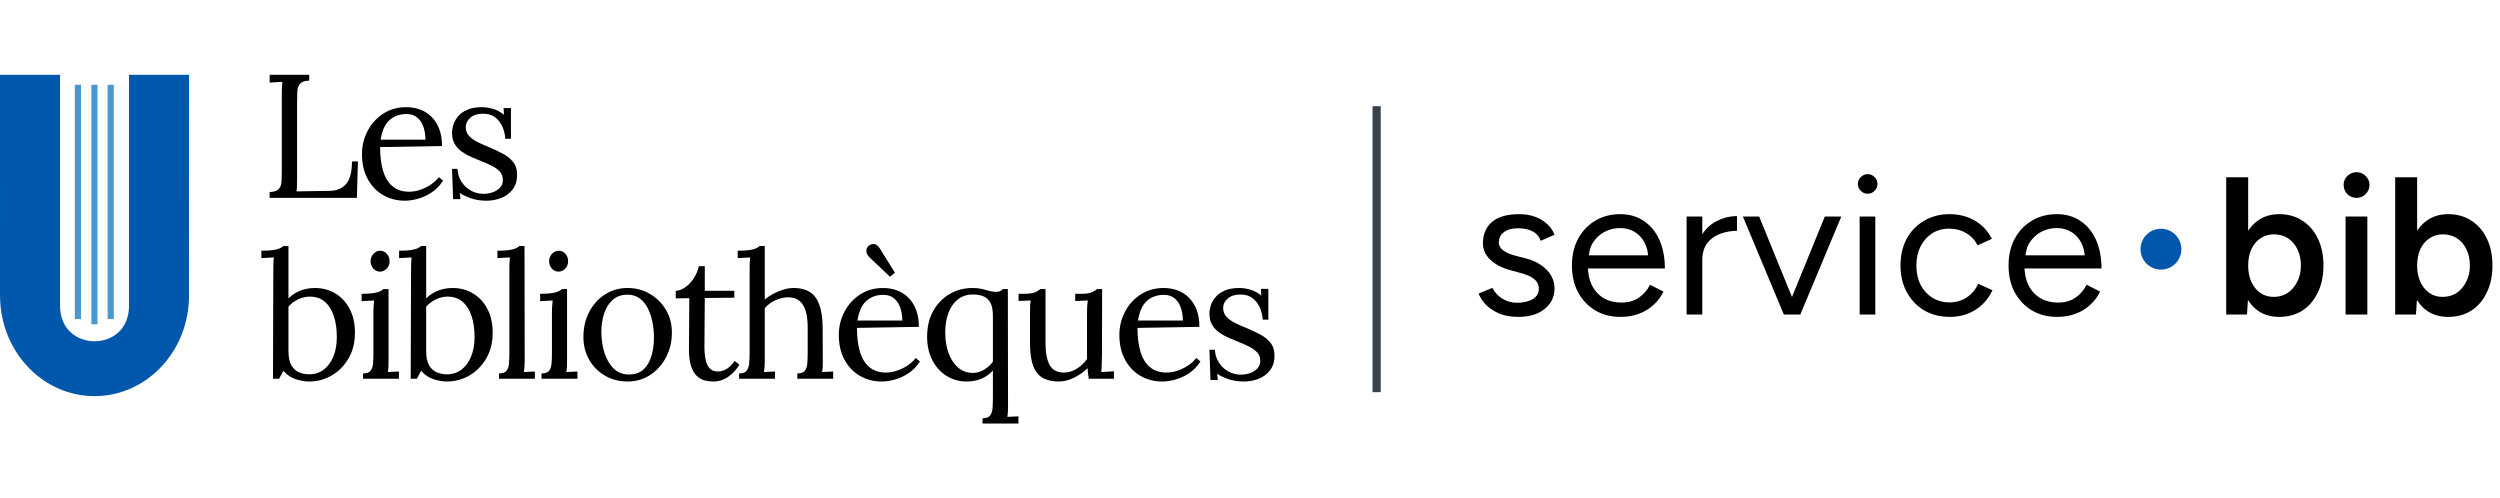 <svg width="306" height="61" viewBox="0 0 306 61" fill="none" xmlns="http://www.w3.org/2000/svg">
<path d="M11.569 48.486C17.936 48.486 23.138 43.016 23.138 36.161L23.143 9.643V9.159H22.588H16.347H15.793V9.643V37.41C15.793 40.388 13.65 41.772 11.572 41.772C9.493 41.772 7.351 40.388 7.351 37.41V9.643V9.159H6.797H0.555H0V9.643L0.003 36.161C0.003 43.017 5.204 48.486 11.569 48.486Z" fill="#0057AC"/>
<path d="M11.937 39.69H11.18V10.376H11.937V39.69ZM13.93 39.055H13.173V10.384H13.93V39.055ZM9.913 39.055H9.156V10.376H9.913V39.055Z" fill="#4998D3"/>
<path d="M42.379 22.5C41.913 23.059 41.227 23.347 40.323 23.361L36.297 23.425C36.327 23.239 36.343 23.009 36.351 22.737C36.359 22.465 36.362 22.134 36.362 21.747V12.516C36.362 11.999 36.373 11.547 36.394 11.16C36.416 10.773 36.531 10.464 36.739 10.235C36.946 10.006 37.317 9.883 37.847 9.869V9.159H33.003V10.106C33.262 10.092 33.52 10.076 33.778 10.063C34.037 10.049 34.295 10.033 34.553 10.02C34.539 10.235 34.524 10.475 34.51 10.74C34.496 11.006 34.489 11.281 34.489 11.569V20.865C34.489 21.367 34.478 21.814 34.456 22.209C34.435 22.605 34.324 22.912 34.123 23.135C33.921 23.358 33.549 23.482 33.003 23.511V24.221H43.682L43.811 19.767H43.079C43.079 21.029 42.845 21.941 42.379 22.5Z" fill="black"/>
<path d="M46.879 23.866C47.676 24.332 48.569 24.566 49.559 24.566C50.047 24.566 50.579 24.487 51.153 24.329C51.726 24.171 52.286 23.912 52.832 23.554C53.378 23.196 53.844 22.715 54.231 22.113L53.715 21.682C53.47 22.013 53.147 22.314 52.746 22.586C52.344 22.858 51.909 23.073 51.443 23.232C50.977 23.39 50.521 23.468 50.076 23.468C49.244 23.468 48.561 23.242 48.031 22.79C47.5 22.338 47.116 21.701 46.879 20.875C46.642 20.05 46.524 19.092 46.524 18.003L54.102 17.874C54.102 17.07 53.987 16.37 53.758 15.776C53.529 15.181 53.212 14.686 52.81 14.291C52.409 13.896 51.946 13.602 51.422 13.409C50.897 13.215 50.334 13.118 49.732 13.118C48.655 13.118 47.708 13.387 46.89 13.925C46.072 14.463 45.437 15.17 44.984 16.044C44.532 16.919 44.306 17.86 44.306 18.863C44.306 20.025 44.535 21.034 44.995 21.887C45.453 22.74 46.082 23.401 46.879 23.866ZM47.676 14.7C48.228 14.205 48.921 13.957 49.753 13.957C50.313 13.957 50.765 14.111 51.11 14.42C51.454 14.729 51.702 15.122 51.852 15.603C52.003 16.084 52.078 16.582 52.078 17.099H46.588C46.761 15.994 47.122 15.195 47.676 14.7Z" fill="black"/>
<path d="M60.281 23.544C59.923 23.665 59.557 23.726 59.183 23.726C58.637 23.726 58.128 23.597 57.655 23.339C57.181 23.081 56.793 22.718 56.492 22.253C56.191 21.787 56.026 21.26 55.997 20.671H55.329L55.459 24.372H56.363L56.277 23.619C56.635 23.863 57.095 24.081 57.655 24.275C58.214 24.469 58.852 24.566 59.571 24.566C60.187 24.566 60.779 24.455 61.347 24.232C61.914 24.009 62.38 23.662 62.746 23.189C63.112 22.715 63.295 22.12 63.295 21.402C63.295 20.757 63.131 20.23 62.8 19.821C62.469 19.412 62.047 19.071 61.53 18.799C61.013 18.527 60.483 18.275 59.937 18.046C59.434 17.844 58.96 17.637 58.516 17.422C58.071 17.206 57.708 16.951 57.428 16.658C57.149 16.364 57.009 15.994 57.009 15.55C57.009 15.119 57.195 14.74 57.569 14.409C57.942 14.079 58.459 13.914 59.119 13.914C59.735 13.914 60.238 14.068 60.626 14.377C61.013 14.686 61.307 15.073 61.508 15.539C61.71 16.005 61.824 16.489 61.853 16.991H62.542V13.226H61.638L61.681 14.043C61.236 13.685 60.776 13.441 60.303 13.312C59.829 13.183 59.398 13.118 59.011 13.118C58.279 13.118 57.676 13.223 57.203 13.43C56.729 13.638 56.355 13.903 56.083 14.226C55.811 14.549 55.617 14.89 55.502 15.248C55.386 15.607 55.329 15.937 55.329 16.238C55.329 16.784 55.437 17.242 55.652 17.615C55.868 17.989 56.158 18.304 56.524 18.562C56.89 18.82 57.289 19.043 57.719 19.229C58.15 19.415 58.58 19.595 59.011 19.767C59.455 19.939 59.872 20.125 60.26 20.327C60.647 20.528 60.959 20.76 61.196 21.026C61.433 21.292 61.551 21.625 61.551 22.026C61.551 22.414 61.43 22.733 61.185 22.984C60.941 23.235 60.639 23.422 60.281 23.544Z" fill="black"/>
<path d="M41.044 35.918C40.305 35.474 39.476 35.251 38.558 35.251C37.898 35.251 37.291 35.361 36.739 35.584C36.187 35.807 35.708 36.119 35.307 36.52V30.108H34.683C34.583 30.208 34.443 30.302 34.263 30.388C34.083 30.474 33.818 30.546 33.466 30.603C33.114 30.66 32.623 30.689 31.991 30.689V31.593C32.25 31.579 32.505 31.564 32.756 31.55C33.006 31.536 33.262 31.521 33.52 31.507C33.491 31.794 33.474 32.042 33.466 32.249C33.459 32.457 33.455 32.676 33.455 32.905L33.412 46.354H34.166L34.683 45.386C35.142 45.902 35.662 46.25 36.243 46.429C36.825 46.609 37.36 46.698 37.847 46.698C38.824 46.698 39.734 46.454 40.582 45.967C41.429 45.48 42.118 44.786 42.648 43.89C43.179 42.994 43.445 41.935 43.445 40.716C43.445 39.597 43.23 38.629 42.799 37.812C42.369 36.994 41.784 36.362 41.044 35.918ZM40.808 43.632C40.528 44.313 40.137 44.848 39.634 45.235C39.132 45.623 38.536 45.816 37.847 45.816C37.417 45.816 37.008 45.738 36.62 45.58C36.233 45.421 35.917 45.138 35.673 44.73C35.428 44.321 35.307 43.737 35.307 42.976V37.532C35.638 37.158 36.036 36.862 36.502 36.639C36.968 36.416 37.438 36.305 37.912 36.305C38.658 36.305 39.276 36.517 39.764 36.94C40.251 37.363 40.617 37.944 40.861 38.683C41.106 39.422 41.227 40.278 41.227 41.254C41.227 42.158 41.088 42.951 40.808 43.632Z" fill="black"/>
<path d="M46.524 30.689C46.222 30.689 45.953 30.815 45.717 31.066C45.48 31.316 45.361 31.622 45.361 31.98C45.361 32.338 45.477 32.639 45.706 32.884C45.935 33.128 46.201 33.25 46.502 33.25C46.818 33.25 47.094 33.128 47.331 32.884C47.568 32.639 47.686 32.338 47.686 31.98C47.686 31.622 47.576 31.316 47.353 31.066C47.13 30.815 46.853 30.689 46.524 30.689Z" fill="black"/>
<path d="M47.471 45.536C47.514 45.292 47.539 45.06 47.547 44.837C47.554 44.614 47.557 44.361 47.557 44.073V35.38H46.933C46.833 35.48 46.693 35.574 46.513 35.66C46.333 35.746 46.072 35.818 45.727 35.875C45.383 35.932 44.895 35.961 44.263 35.961V36.865C44.522 36.851 44.777 36.836 45.028 36.822C45.278 36.808 45.533 36.792 45.792 36.779C45.763 37.066 45.741 37.313 45.727 37.521C45.713 37.728 45.706 37.948 45.706 38.177V43.083C45.706 43.6 45.692 44.055 45.663 44.45C45.633 44.845 45.533 45.152 45.361 45.375C45.189 45.598 44.88 45.709 44.435 45.709V46.354H48.828V45.472C48.598 45.486 48.372 45.496 48.149 45.504C47.926 45.512 47.7 45.523 47.471 45.536Z" fill="black"/>
<path d="M57.902 35.918C57.163 35.474 56.334 35.251 55.416 35.251C54.756 35.251 54.148 35.361 53.596 35.584C53.044 35.807 52.566 36.119 52.164 36.52V30.108H51.54C51.44 30.208 51.3 30.302 51.12 30.388C50.94 30.474 50.676 30.546 50.324 30.603C49.972 30.66 49.481 30.689 48.849 30.689V31.593C49.107 31.579 49.363 31.564 49.613 31.55C49.864 31.536 50.119 31.521 50.378 31.507C50.348 31.794 50.331 32.042 50.324 32.249C50.316 32.457 50.313 32.676 50.313 32.905L50.27 46.354H51.023L51.54 45.386C52 45.902 52.52 46.25 53.101 46.429C53.682 46.609 54.218 46.698 54.705 46.698C55.682 46.698 56.592 46.454 57.439 45.967C58.287 45.48 58.976 44.786 59.506 43.89C60.037 42.994 60.303 41.935 60.303 40.716C60.303 39.597 60.087 38.629 59.657 37.812C59.226 36.994 58.64 36.362 57.902 35.918ZM57.665 43.632C57.386 44.313 56.995 44.848 56.492 45.235C55.989 45.623 55.394 45.816 54.705 45.816C54.274 45.816 53.865 45.738 53.478 45.58C53.09 45.421 52.775 45.138 52.531 44.73C52.286 44.321 52.164 43.737 52.164 42.976V37.532C52.495 37.158 52.894 36.862 53.359 36.639C53.825 36.416 54.296 36.305 54.77 36.305C55.516 36.305 56.134 36.517 56.621 36.94C57.109 37.363 57.475 37.944 57.719 38.683C57.964 39.422 58.085 40.278 58.085 41.254C58.085 42.158 57.945 42.951 57.665 43.632Z" fill="black"/>
<path d="M64.113 45.536C64.156 45.292 64.186 45.06 64.2 44.837C64.213 44.614 64.221 44.361 64.221 44.073L64.2 30.108H63.575C63.475 30.208 63.335 30.302 63.155 30.388C62.975 30.474 62.711 30.546 62.359 30.603C62.007 30.66 61.516 30.689 60.884 30.689V31.593C61.142 31.579 61.398 31.564 61.648 31.55C61.899 31.536 62.154 31.521 62.413 31.507C62.383 31.794 62.367 32.042 62.359 32.249C62.351 32.457 62.348 32.676 62.348 32.905V43.083C62.348 43.6 62.334 44.055 62.305 44.45C62.276 44.845 62.176 45.152 62.004 45.375C61.831 45.598 61.522 45.709 61.078 45.709V46.354H65.47V45.472C65.241 45.486 65.015 45.496 64.792 45.504C64.569 45.512 64.343 45.523 64.113 45.536Z" fill="black"/>
<path d="M69.322 45.536C69.365 45.292 69.39 45.06 69.397 44.837C69.405 44.614 69.408 44.361 69.408 44.073V35.38H68.784C68.684 35.48 68.544 35.574 68.364 35.66C68.184 35.746 67.923 35.818 67.578 35.875C67.234 35.932 66.746 35.961 66.114 35.961V36.865C66.373 36.851 66.628 36.836 66.879 36.822C67.129 36.808 67.384 36.792 67.643 36.779C67.614 37.066 67.592 37.313 67.578 37.521C67.564 37.728 67.557 37.948 67.557 38.177V43.083C67.557 43.6 67.543 44.055 67.514 44.45C67.484 44.845 67.384 45.152 67.212 45.375C67.04 45.598 66.731 45.709 66.286 45.709V46.354H70.678V45.472C70.449 45.486 70.223 45.496 70 45.504C69.779 45.512 69.553 45.523 69.322 45.536Z" fill="black"/>
<path d="M68.353 33.25C68.668 33.25 68.945 33.128 69.182 32.884C69.419 32.639 69.537 32.338 69.537 31.98C69.537 31.622 69.427 31.316 69.204 31.066C68.981 30.815 68.705 30.689 68.375 30.689C68.073 30.689 67.804 30.815 67.567 31.066C67.331 31.316 67.212 31.622 67.212 31.98C67.212 32.338 67.328 32.639 67.557 32.884C67.787 33.128 68.052 33.25 68.353 33.25Z" fill="black"/>
<path d="M79.549 35.972C78.731 35.491 77.819 35.251 76.814 35.251C75.795 35.251 74.877 35.512 74.059 36.036C73.24 36.56 72.594 37.273 72.121 38.177C71.647 39.081 71.41 40.1 71.41 41.233C71.41 42.295 71.65 43.237 72.132 44.062C72.613 44.888 73.262 45.533 74.08 45.999C74.898 46.465 75.81 46.698 76.814 46.698C77.834 46.698 78.752 46.432 79.57 45.902C80.388 45.372 81.037 44.651 81.519 43.74C81.998 42.828 82.24 41.822 82.24 40.716C82.24 39.67 81.995 38.737 81.508 37.919C81.02 37.101 80.367 36.453 79.549 35.972ZM79.753 43.514C79.559 44.202 79.24 44.762 78.795 45.192C78.351 45.623 77.748 45.838 76.987 45.838C76.225 45.838 75.595 45.587 75.092 45.085C74.589 44.582 74.217 43.933 73.972 43.137C73.728 42.341 73.606 41.499 73.606 40.609C73.606 39.82 73.717 39.081 73.94 38.392C74.163 37.704 74.511 37.144 74.984 36.714C75.458 36.284 76.069 36.069 76.814 36.069C77.388 36.069 77.88 36.219 78.289 36.52C78.698 36.822 79.032 37.227 79.29 37.736C79.549 38.245 79.739 38.812 79.861 39.436C79.982 40.06 80.044 40.695 80.044 41.34C80.044 42.101 79.947 42.825 79.753 43.514Z" fill="black"/>
<path d="M89.926 44.181C89.654 44.582 89.341 44.899 88.989 45.128C88.637 45.357 88.26 45.472 87.859 45.472C87.472 45.472 87.156 45.357 86.912 45.128C86.667 44.899 86.492 44.557 86.384 44.105C86.277 43.654 86.223 43.105 86.223 42.459L86.266 36.477L89.883 36.434V35.595H86.266V32.583H85.534C85.418 33.128 85.208 33.629 84.899 34.089C84.59 34.548 84.242 34.91 83.855 35.176C83.467 35.441 83.087 35.581 82.713 35.595V36.52L84.371 36.499L84.328 42.739C84.328 43.6 84.414 44.291 84.587 44.816C84.759 45.34 84.993 45.738 85.286 46.01C85.58 46.282 85.9 46.465 86.244 46.559C86.589 46.652 86.925 46.698 87.256 46.698C87.428 46.698 87.636 46.68 87.88 46.645C88.125 46.609 88.389 46.523 88.677 46.386C88.965 46.25 89.261 46.045 89.571 45.773C89.88 45.501 90.192 45.128 90.507 44.654L89.926 44.181Z" fill="black"/>
<path d="M100.626 45.536C100.669 45.292 100.694 45.06 100.701 44.837C100.709 44.614 100.712 44.361 100.712 44.073L100.691 40.071C100.677 38.422 100.392 37.206 99.84 36.424C99.288 35.641 98.387 35.251 97.138 35.251C96.737 35.251 96.323 35.315 95.9 35.444C95.477 35.574 95.068 35.743 94.673 35.95C94.278 36.158 93.923 36.399 93.607 36.671V30.108H92.983C92.883 30.208 92.743 30.302 92.563 30.388C92.383 30.474 92.119 30.546 91.767 30.603C91.415 30.66 90.924 30.689 90.292 30.689V31.593C90.55 31.579 90.805 31.564 91.056 31.55C91.307 31.536 91.562 31.521 91.82 31.507C91.791 31.794 91.774 32.042 91.767 32.249C91.759 32.457 91.756 32.676 91.756 32.905V43.083C91.756 43.6 91.737 44.055 91.702 44.45C91.667 44.845 91.562 45.152 91.39 45.375C91.218 45.598 90.909 45.709 90.464 45.709V46.354H94.856V45.472C94.627 45.486 94.401 45.496 94.178 45.504C93.955 45.512 93.729 45.523 93.5 45.536C93.543 45.292 93.572 45.06 93.586 44.837C93.6 44.614 93.607 44.361 93.607 44.073V37.725C93.923 37.338 94.336 37.023 94.845 36.779C95.354 36.534 95.876 36.405 96.406 36.391C97.254 36.377 97.873 36.679 98.269 37.295C98.664 37.911 98.861 38.837 98.861 40.071V43.083C98.861 43.6 98.847 44.055 98.817 44.45C98.788 44.845 98.688 45.152 98.516 45.375C98.344 45.598 98.035 45.709 97.59 45.709V46.354H101.982V45.472C101.753 45.486 101.527 45.496 101.304 45.504C101.081 45.512 100.855 45.523 100.626 45.536Z" fill="black"/>
<path d="M106.525 31.593L108.936 33.874L109.539 33.379L107.731 30.474C107.529 30.143 107.329 29.954 107.128 29.904C106.926 29.853 106.754 29.861 106.611 29.925C106.468 29.99 106.374 30.036 106.331 30.065C106.274 30.108 106.205 30.202 106.127 30.345C106.048 30.488 106.027 30.668 106.062 30.883C106.098 31.098 106.253 31.335 106.525 31.593Z" fill="black"/>
<path d="M111.111 44.719C110.71 44.991 110.274 45.206 109.808 45.364C109.342 45.523 108.886 45.601 108.441 45.601C107.609 45.601 106.926 45.375 106.396 44.923C105.865 44.471 105.481 43.833 105.244 43.008C105.007 42.183 104.889 41.225 104.889 40.135L112.467 40.006C112.467 39.203 112.352 38.503 112.123 37.908C111.894 37.313 111.577 36.819 111.175 36.424C110.774 36.029 110.311 35.735 109.787 35.541C109.262 35.348 108.7 35.251 108.097 35.251C107.02 35.251 106.073 35.52 105.255 36.058C104.437 36.596 103.802 37.303 103.35 38.177C102.897 39.052 102.671 39.992 102.671 40.996C102.671 42.158 102.9 43.166 103.36 44.019C103.82 44.873 104.448 45.533 105.244 45.999C106.041 46.465 106.934 46.698 107.925 46.698C108.412 46.698 108.944 46.62 109.518 46.462C110.091 46.303 110.651 46.045 111.197 45.687C111.743 45.329 112.209 44.848 112.596 44.245L112.08 43.815C111.835 44.145 111.512 44.447 111.111 44.719ZM106.041 36.832C106.593 36.337 107.286 36.09 108.118 36.09C108.678 36.09 109.13 36.244 109.475 36.553C109.819 36.862 110.067 37.255 110.217 37.736C110.368 38.217 110.443 38.715 110.443 39.232H104.953C105.126 38.127 105.489 37.327 106.041 36.832Z" fill="black"/>
<path d="M123.297 51.023C123.34 50.779 123.364 50.547 123.372 50.324C123.38 50.101 123.383 49.848 123.383 49.56L123.361 35.38H122.758C122.643 35.509 122.518 35.598 122.382 35.649C122.245 35.7 122.099 35.724 121.94 35.724C121.582 35.724 121.154 35.646 120.659 35.488C120.164 35.329 119.615 35.251 119.012 35.251C117.993 35.251 117.064 35.498 116.224 35.993C115.385 36.488 114.717 37.18 114.222 38.07C113.727 38.96 113.479 40.006 113.479 41.211C113.479 42.316 113.694 43.28 114.125 44.105C114.556 44.931 115.137 45.569 115.869 46.021C116.601 46.472 117.411 46.698 118.302 46.698C118.991 46.698 119.607 46.58 120.153 46.343C120.699 46.107 121.158 45.773 121.531 45.343V48.571C121.531 49.087 121.517 49.542 121.488 49.937C121.459 50.332 121.359 50.639 121.187 50.862C121.014 51.085 120.705 51.196 120.261 51.196V51.841H124.653V50.959C124.424 50.973 124.198 50.983 123.975 50.991C123.752 50.997 123.526 51.008 123.297 51.023ZM121.531 44.267C121.244 44.668 120.882 44.998 120.444 45.257C120.006 45.515 119.55 45.644 119.077 45.644C118.374 45.644 117.767 45.421 117.258 44.977C116.749 44.533 116.361 43.936 116.095 43.191C115.829 42.446 115.697 41.612 115.697 40.695C115.697 39.762 115.834 38.949 116.106 38.253C116.378 37.556 116.765 37.015 117.268 36.628C117.771 36.241 118.366 36.047 119.055 36.047C119.672 36.047 120.161 36.144 120.519 36.337C120.878 36.531 121.136 36.819 121.294 37.198C121.453 37.578 121.531 38.056 121.531 38.629V44.267Z" fill="black"/>
<path d="M134.793 45.536C134.823 45.249 134.844 44.899 134.858 44.482C134.872 44.066 134.88 43.743 134.88 43.514L134.901 35.38H134.277C134.118 35.523 133.9 35.657 133.62 35.778C133.34 35.899 132.891 35.961 132.274 35.961H131.607V36.843C131.865 36.829 132.124 36.819 132.382 36.811C132.64 36.803 132.899 36.792 133.157 36.779C133.114 37.023 133.085 37.27 133.071 37.521C133.057 37.772 133.05 38.07 133.05 38.414V43.944C132.748 44.388 132.35 44.773 131.855 45.095C131.359 45.418 130.84 45.587 130.294 45.601C129.446 45.615 128.848 45.318 128.496 44.708C128.144 44.098 127.969 43.177 127.969 41.943V35.38H127.344C127.186 35.523 126.967 35.657 126.688 35.778C126.408 35.899 125.959 35.961 125.342 35.961H124.675V36.843C124.919 36.829 125.167 36.819 125.417 36.811C125.668 36.803 125.916 36.792 126.16 36.779C126.117 37.023 126.092 37.26 126.085 37.489C126.077 37.718 126.074 37.948 126.074 38.177V42.008C126.074 43.183 126.206 44.116 126.472 44.805C126.738 45.493 127.132 45.981 127.656 46.268C128.181 46.555 128.83 46.698 129.605 46.698C130.237 46.698 130.867 46.537 131.499 46.214C132.131 45.892 132.67 45.507 133.114 45.063C133.128 45.249 133.146 45.45 133.168 45.666C133.189 45.881 133.222 46.11 133.265 46.354H136.344V45.45C136.085 45.464 135.827 45.48 135.568 45.493C135.31 45.507 135.052 45.523 134.793 45.536Z" fill="black"/>
<path d="M145.451 44.719C145.049 44.991 144.614 45.206 144.148 45.364C143.682 45.523 143.225 45.601 142.781 45.601C141.949 45.601 141.266 45.375 140.736 44.923C140.205 44.471 139.821 43.833 139.584 43.008C139.347 42.183 139.228 41.225 139.228 40.135L146.807 40.006C146.807 39.203 146.692 38.503 146.462 37.908C146.233 37.313 145.916 36.819 145.515 36.424C145.114 36.029 144.651 35.735 144.126 35.541C143.602 35.348 143.039 35.251 142.436 35.251C141.36 35.251 140.413 35.52 139.594 36.058C138.776 36.596 138.141 37.303 137.689 38.177C137.237 39.052 137.011 39.992 137.011 40.996C137.011 42.158 137.24 43.166 137.7 44.019C138.16 44.873 138.787 45.533 139.584 45.999C140.38 46.465 141.274 46.698 142.264 46.698C142.752 46.698 143.284 46.62 143.857 46.462C144.431 46.303 144.991 46.045 145.537 45.687C146.083 45.329 146.549 44.848 146.936 44.245L146.419 43.815C146.175 44.145 145.852 44.447 145.451 44.719ZM140.38 36.832C140.932 36.337 141.626 36.09 142.458 36.09C143.018 36.09 143.47 36.244 143.814 36.553C144.159 36.862 144.406 37.255 144.557 37.736C144.708 38.217 144.783 38.715 144.783 39.232H139.293C139.465 38.127 139.827 37.327 140.38 36.832Z" fill="black"/>
<path d="M155.505 41.954C155.174 41.545 154.751 41.204 154.235 40.932C153.718 40.66 153.187 40.407 152.641 40.178C152.139 39.977 151.665 39.77 151.22 39.554C150.776 39.339 150.413 39.084 150.133 38.791C149.853 38.497 149.713 38.127 149.713 37.682C149.713 37.252 149.899 36.872 150.273 36.542C150.647 36.212 151.164 36.047 151.823 36.047C152.44 36.047 152.943 36.201 153.33 36.51C153.718 36.819 154.012 37.206 154.213 37.672C154.414 38.137 154.528 38.621 154.558 39.124H155.246V35.358H154.342L154.385 36.176C153.941 35.818 153.481 35.574 153.007 35.444C152.534 35.315 152.103 35.251 151.716 35.251C150.984 35.251 150.381 35.355 149.907 35.563C149.433 35.77 149.06 36.036 148.788 36.359C148.515 36.682 148.322 37.023 148.206 37.381C148.091 37.739 148.034 38.07 148.034 38.371C148.034 38.917 148.142 39.375 148.357 39.748C148.572 40.122 148.863 40.437 149.229 40.695C149.595 40.953 149.993 41.176 150.424 41.362C150.854 41.548 151.285 41.728 151.716 41.9C152.16 42.072 152.577 42.258 152.964 42.459C153.352 42.661 153.664 42.893 153.901 43.159C154.138 43.425 154.256 43.758 154.256 44.159C154.256 44.547 154.135 44.866 153.89 45.117C153.646 45.367 153.344 45.555 152.986 45.676C152.628 45.798 152.262 45.859 151.888 45.859C151.342 45.859 150.833 45.73 150.359 45.472C149.886 45.214 149.498 44.851 149.197 44.385C148.895 43.919 148.731 43.392 148.701 42.804H148.034L148.163 46.505H149.067L148.981 45.752C149.34 45.996 149.799 46.214 150.359 46.408C150.919 46.602 151.557 46.698 152.275 46.698C152.892 46.698 153.484 46.588 154.052 46.365C154.619 46.142 155.085 45.795 155.451 45.321C155.817 44.848 156 44.253 156 43.535C156 42.89 155.834 42.362 155.505 41.954Z" fill="black"/>
<line x1="168.5" y1="13" x2="168.5" y2="48" stroke="#37424D"/>
<path d="M185.88 38.788C185 38.788 184.232 38.66 183.576 38.404C182.92 38.132 182.368 37.78 181.92 37.348C181.488 36.916 181.176 36.444 180.984 35.932L182.664 35.236C182.936 35.78 183.344 36.22 183.888 36.556C184.432 36.892 185.032 37.06 185.688 37.06C186.44 37.06 187.072 36.916 187.584 36.628C188.096 36.324 188.352 35.9 188.352 35.356C188.352 34.86 188.16 34.46 187.776 34.156C187.408 33.852 186.856 33.604 186.12 33.412L184.968 33.1C183.88 32.812 183.032 32.38 182.424 31.804C181.816 31.212 181.512 30.548 181.512 29.812C181.512 28.676 181.88 27.796 182.616 27.172C183.368 26.532 184.48 26.212 185.952 26.212C186.656 26.212 187.296 26.316 187.872 26.524C188.448 26.732 188.944 27.028 189.36 27.412C189.776 27.78 190.08 28.22 190.272 28.732L188.592 29.476C188.384 28.932 188.04 28.54 187.56 28.3C187.08 28.06 186.496 27.94 185.808 27.94C185.072 27.94 184.496 28.1 184.08 28.42C183.664 28.724 183.456 29.156 183.456 29.716C183.456 30.036 183.624 30.34 183.96 30.628C184.312 30.9 184.824 31.124 185.496 31.3L186.696 31.612C187.48 31.804 188.136 32.092 188.664 32.476C189.192 32.844 189.592 33.268 189.864 33.748C190.136 34.228 190.272 34.74 190.272 35.284C190.272 36.004 190.08 36.628 189.696 37.156C189.312 37.684 188.792 38.092 188.136 38.38C187.48 38.652 186.728 38.788 185.88 38.788ZM198.356 38.788C197.188 38.788 196.156 38.524 195.26 37.996C194.364 37.452 193.66 36.708 193.148 35.764C192.652 34.82 192.404 33.732 192.404 32.5C192.404 31.268 192.652 30.18 193.148 29.236C193.66 28.292 194.356 27.556 195.236 27.028C196.132 26.484 197.156 26.212 198.308 26.212C199.428 26.212 200.396 26.492 201.212 27.052C202.028 27.596 202.66 28.364 203.108 29.356C203.556 30.348 203.78 31.516 203.78 32.86H193.868L194.348 32.452C194.348 33.412 194.516 34.236 194.852 34.924C195.204 35.612 195.692 36.14 196.316 36.508C196.94 36.86 197.652 37.036 198.452 37.036C199.3 37.036 200.012 36.836 200.588 36.436C201.18 36.036 201.636 35.508 201.956 34.852L203.612 35.692C203.308 36.316 202.9 36.86 202.388 37.324C201.892 37.788 201.3 38.148 200.612 38.404C199.94 38.66 199.188 38.788 198.356 38.788ZM194.468 31.636L193.964 31.252H202.244L201.74 31.66C201.74 30.892 201.588 30.228 201.284 29.668C200.98 29.108 200.572 28.676 200.06 28.372C199.548 28.068 198.956 27.916 198.284 27.916C197.628 27.916 197.004 28.068 196.412 28.372C195.836 28.676 195.364 29.108 194.996 29.668C194.644 30.212 194.468 30.868 194.468 31.636ZM207.497 31.996C207.497 30.7 207.745 29.652 208.241 28.852C208.737 28.036 209.369 27.436 210.137 27.052C210.921 26.652 211.745 26.452 212.609 26.452V28.252C211.905 28.252 211.225 28.372 210.569 28.612C209.929 28.836 209.401 29.212 208.985 29.74C208.569 30.268 208.361 30.988 208.361 31.9L207.497 31.996ZM206.441 38.5V26.5H208.361V38.5H206.441ZM218.463 38.5L223.359 26.5H225.375L220.359 38.5H218.463ZM218.343 38.5L213.327 26.5H215.319L220.215 38.5H218.343ZM227.619 38.5V26.5H229.539V38.5H227.619ZM228.603 23.716C228.283 23.716 228.003 23.596 227.763 23.356C227.523 23.116 227.403 22.836 227.403 22.516C227.403 22.18 227.523 21.9 227.763 21.676C228.003 21.436 228.283 21.316 228.603 21.316C228.939 21.316 229.219 21.436 229.443 21.676C229.683 21.9 229.803 22.18 229.803 22.516C229.803 22.836 229.683 23.116 229.443 23.356C229.219 23.596 228.939 23.716 228.603 23.716ZM238.67 38.788C237.486 38.788 236.438 38.524 235.526 37.996C234.614 37.452 233.902 36.708 233.39 35.764C232.878 34.82 232.622 33.732 232.622 32.5C232.622 31.268 232.87 30.18 233.366 29.236C233.878 28.292 234.59 27.556 235.502 27.028C236.414 26.484 237.454 26.212 238.622 26.212C239.774 26.212 240.806 26.476 241.718 27.004C242.63 27.532 243.326 28.276 243.806 29.236L242.054 30.028C241.734 29.388 241.27 28.892 240.662 28.54C240.054 28.172 239.358 27.988 238.574 27.988C237.79 27.988 237.094 28.18 236.486 28.564C235.894 28.948 235.422 29.484 235.07 30.172C234.734 30.844 234.566 31.62 234.566 32.5C234.566 33.38 234.734 34.164 235.07 34.852C235.422 35.524 235.902 36.052 236.51 36.436C237.134 36.82 237.838 37.012 238.622 37.012C239.406 37.012 240.102 36.812 240.71 36.412C241.334 36.012 241.806 35.452 242.126 34.732L243.878 35.524C243.398 36.548 242.702 37.348 241.79 37.924C240.878 38.5 239.838 38.788 238.67 38.788ZM251.798 38.788C250.63 38.788 249.598 38.524 248.702 37.996C247.806 37.452 247.102 36.708 246.59 35.764C246.094 34.82 245.846 33.732 245.846 32.5C245.846 31.268 246.094 30.18 246.59 29.236C247.102 28.292 247.798 27.556 248.678 27.028C249.574 26.484 250.598 26.212 251.75 26.212C252.87 26.212 253.838 26.492 254.654 27.052C255.47 27.596 256.102 28.364 256.55 29.356C256.998 30.348 257.222 31.516 257.222 32.86H247.31L247.79 32.452C247.79 33.412 247.958 34.236 248.294 34.924C248.646 35.612 249.134 36.14 249.758 36.508C250.382 36.86 251.094 37.036 251.894 37.036C252.742 37.036 253.454 36.836 254.03 36.436C254.622 36.036 255.078 35.508 255.398 34.852L257.054 35.692C256.75 36.316 256.342 36.86 255.83 37.324C255.334 37.788 254.742 38.148 254.054 38.404C253.382 38.66 252.63 38.788 251.798 38.788ZM247.91 31.636L247.406 31.252H255.686L255.182 31.66C255.182 30.892 255.03 30.228 254.726 29.668C254.422 29.108 254.014 28.676 253.502 28.372C252.99 28.068 252.398 27.916 251.726 27.916C251.07 27.916 250.446 28.068 249.854 28.372C249.278 28.676 248.806 29.108 248.438 29.668C248.086 30.212 247.91 30.868 247.91 31.636Z" fill="black"/>
<circle cx="2.5" cy="2.5" r="2.5" transform="matrix(-1 0 0 1 267 28)" fill="#0057AC"/>
<path d="M272.488 38.5V21.7H275.176V36.268L275.032 38.5H272.488ZM278.968 38.788C277.96 38.788 277.088 38.532 276.352 38.02C275.632 37.492 275.08 36.756 274.696 35.812C274.312 34.868 274.12 33.764 274.12 32.5C274.12 31.22 274.312 30.116 274.696 29.188C275.08 28.244 275.632 27.516 276.352 27.004C277.088 26.476 277.96 26.212 278.968 26.212C280.056 26.212 281 26.476 281.8 27.004C282.616 27.516 283.248 28.244 283.696 29.188C284.16 30.116 284.392 31.22 284.392 32.5C284.392 33.764 284.16 34.868 283.696 35.812C283.248 36.756 282.616 37.492 281.8 38.02C281 38.532 280.056 38.788 278.968 38.788ZM278.296 36.34C278.936 36.34 279.504 36.18 280 35.86C280.496 35.524 280.888 35.068 281.176 34.492C281.48 33.916 281.632 33.252 281.632 32.5C281.632 31.748 281.488 31.084 281.2 30.508C280.928 29.932 280.544 29.484 280.048 29.164C279.552 28.844 278.976 28.684 278.32 28.684C277.712 28.684 277.168 28.844 276.688 29.164C276.208 29.484 275.832 29.932 275.56 30.508C275.304 31.084 275.176 31.748 275.176 32.5C275.176 33.252 275.304 33.916 275.56 34.492C275.832 35.068 276.2 35.524 276.664 35.86C277.144 36.18 277.688 36.34 278.296 36.34ZM287.099 38.5V26.5H289.763V38.5H287.099ZM288.443 24.22C288.011 24.22 287.635 24.068 287.315 23.764C287.011 23.444 286.859 23.068 286.859 22.636C286.859 22.204 287.011 21.836 287.315 21.532C287.635 21.228 288.011 21.076 288.443 21.076C288.875 21.076 289.243 21.228 289.547 21.532C289.867 21.836 290.027 22.204 290.027 22.636C290.027 23.068 289.867 23.444 289.547 23.764C289.243 24.068 288.875 24.22 288.443 24.22ZM293.171 38.5V21.7H295.859V36.268L295.715 38.5H293.171ZM299.651 38.788C298.643 38.788 297.771 38.532 297.035 38.02C296.315 37.492 295.763 36.756 295.379 35.812C294.995 34.868 294.803 33.764 294.803 32.5C294.803 31.22 294.995 30.116 295.379 29.188C295.763 28.244 296.315 27.516 297.035 27.004C297.771 26.476 298.643 26.212 299.651 26.212C300.739 26.212 301.683 26.476 302.483 27.004C303.299 27.516 303.931 28.244 304.379 29.188C304.843 30.116 305.075 31.22 305.075 32.5C305.075 33.764 304.843 34.868 304.379 35.812C303.931 36.756 303.299 37.492 302.483 38.02C301.683 38.532 300.739 38.788 299.651 38.788ZM298.979 36.34C299.619 36.34 300.187 36.18 300.683 35.86C301.179 35.524 301.571 35.068 301.859 34.492C302.163 33.916 302.315 33.252 302.315 32.5C302.315 31.748 302.171 31.084 301.883 30.508C301.611 29.932 301.227 29.484 300.731 29.164C300.235 28.844 299.659 28.684 299.003 28.684C298.395 28.684 297.851 28.844 297.371 29.164C296.891 29.484 296.515 29.932 296.243 30.508C295.987 31.084 295.859 31.748 295.859 32.5C295.859 33.252 295.987 33.916 296.243 34.492C296.515 35.068 296.883 35.524 297.347 35.86C297.827 36.18 298.371 36.34 298.979 36.34Z" fill="black"/>
</svg>

